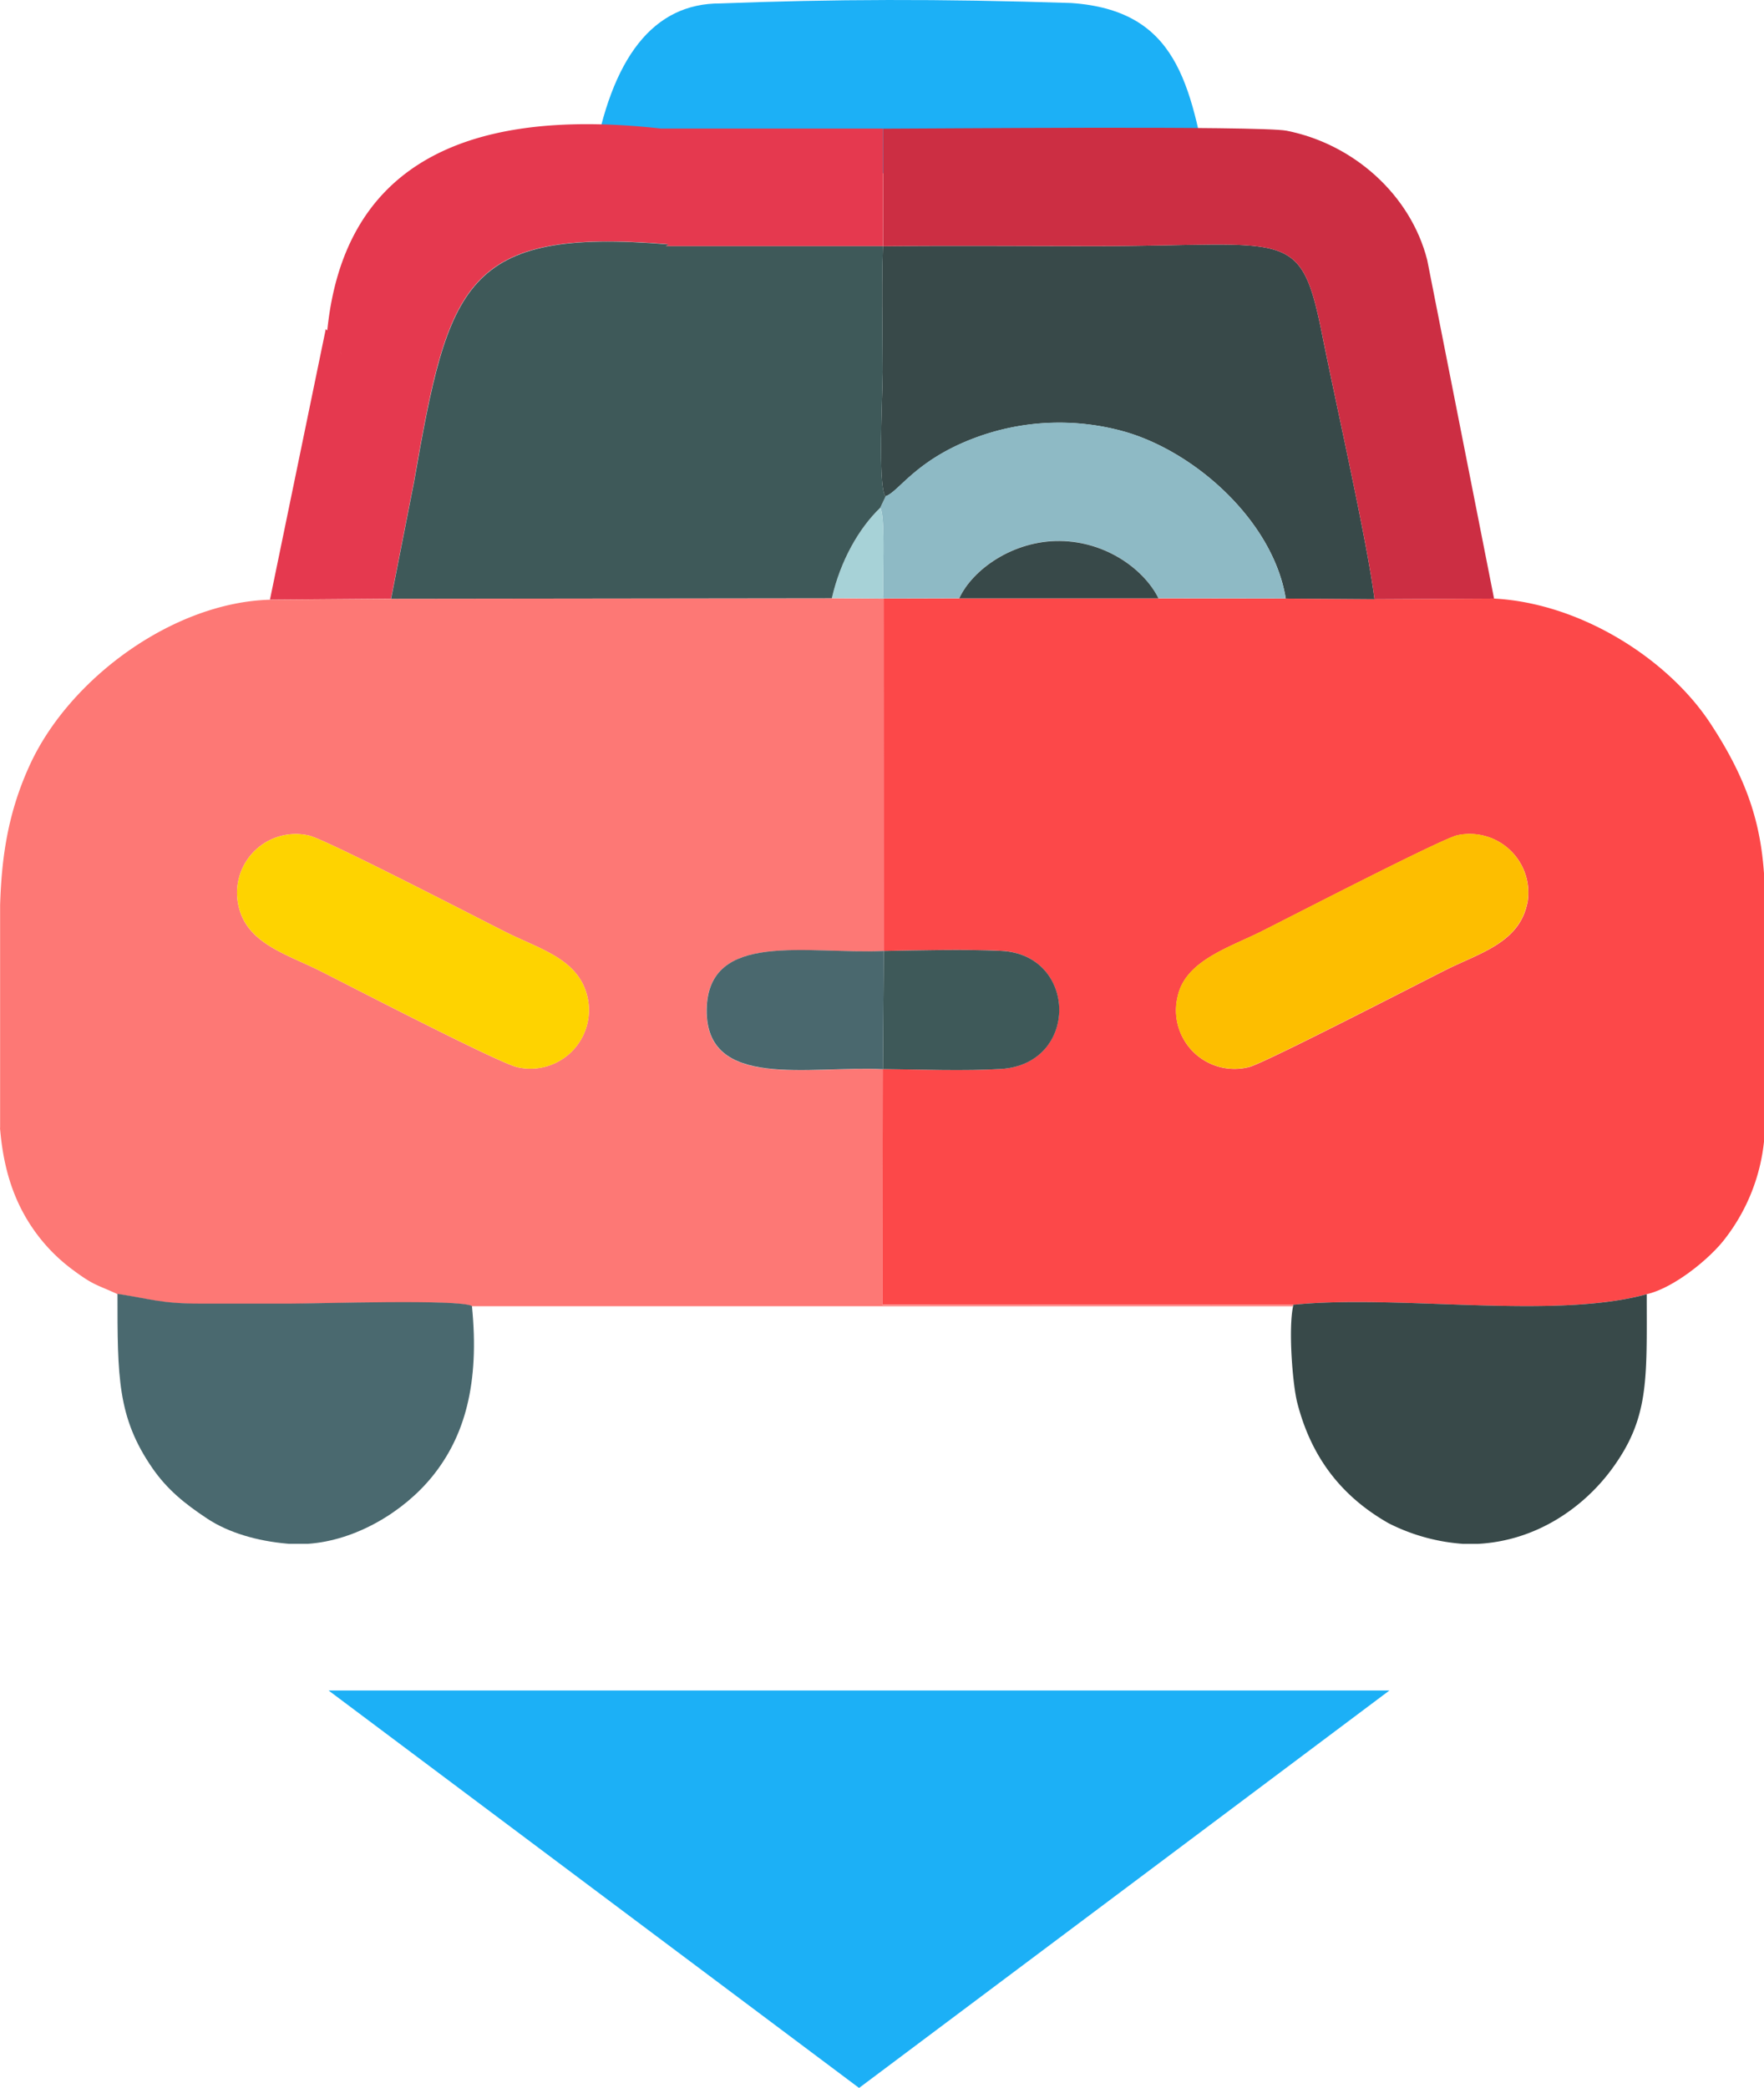 <svg xmlns="http://www.w3.org/2000/svg" width="379.908" height="449.495" viewBox="0 0 379.908 449.495">
  <g id="Layer_x0020_1" transform="translate(0.01 0.001)">
    <g id="_1959929514624" transform="translate(-0.01 -0.001)">
      <path id="Path_2599" data-name="Path 2599" d="M55.44,35.369q132.7,4.11,132.7,4.122c-3.96-21.6-6.954-37.279-29.7-38.845C130.091-.275,106.88-.183,82.887.738Q61.335.669,55.463,35.369Z" transform="translate(72.24 0.001)" fill="#1cb0f6" fill-rule="evenodd"/>
      <path id="Path_2600" data-name="Path 2600" d="M51.407,122.337a12.645,12.645,0,0,1,15.151-15.312c3.707.875,36.151,17.661,42.391,20.793,7.437,3.73,15.7,5.78,17.569,14A12.611,12.611,0,0,1,111.46,156.9c-3.868-.783-36.22-17.569-42.506-20.724C61.631,132.515,53.249,130.258,51.407,122.337ZM.013,169.955V121.992c.322-10.385,1.7-20.056,6.516-30.418C15.141,73.061,37.407,56.8,58.154,56.252l26.066-.207,94.914-.115,11.145.092.023,75.871c-16.579.737-37.878-4.49-38.131,12.6-.253,17.454,22.059,12.043,37.947,12.849l-.069,50.727,88.42.023v.253H101.6c-2.671-1.5-33.135-.507-39.029-.507H42.98c-8.358,0-10.638-1.036-17.707-2.1-4.559-2.118-5.043-1.8-9.763-5.342a36.961,36.961,0,0,1-7.322-7.23c-5.434-7.115-7.507-14.9-8.2-23.187Z" transform="translate(0.01 72.857)" fill="#fd7875" fill-rule="evenodd"/>
      <path id="Path_2601" data-name="Path 2601" d="M221.378,121.68c-1.773,8.474-10.339,10.661-17.546,14.276-5.918,2.97-39.075,20.079-42.322,20.885a12.6,12.6,0,0,1-15.358-15.358c1.727-7.53,11.076-10.385,17.868-13.77,5.826-2.9,39.144-20.125,42.368-20.77A12.634,12.634,0,0,1,221.4,121.7Zm51-6.516v57.75a41.05,41.05,0,0,1-8.289,20.747c-3.224,4.329-11.122,10.776-16.993,12.089-20.056,5.549-53.743-.023-76.148,2.28L82.53,208l.069-50.727c7.944.092,17.661.461,25.467-.023,16.855-1.059,16.51-24.661-.023-25.421-7.921-.368-17.247-.115-25.26.023L82.76,55.986l16.3-.046h42.9l27.4.046,19.112.138,25.743-.138c18.858,1.013,37.51,13.1,46.536,26.756,8.22,12.457,10.891,21.9,11.628,32.421Z" transform="translate(107.528 72.87)" fill="#fc4849" fill-rule="evenodd"/>
      <path id="Path_2602" data-name="Path 2602" d="M83.369,77.057c2.97-.944,6.839-8.5,21.23-13.263a51.932,51.932,0,0,1,30.556-.553c15.358,4.536,31.753,19.457,34.4,35.829l19.112.138c-1.589-12.526-8.174-41.447-11.237-56.759-4.743-23.717-7-19.25-48.977-19.25-15.2,0-30.464-.138-45.638.023-.345,8.865-.069,18.214-.069,27.148,0,4.122-1.105,25.006.622,26.71Z" transform="translate(107.357 29.786)" fill="#384949" fill-rule="evenodd"/>
      <path id="Path_2603" data-name="Path 2603" d="M82.58,37.449c15.174-.161,30.441-.023,45.638-.023,41.977,0,44.233-4.467,48.977,19.25,3.062,15.312,9.648,44.233,11.237,56.759l25.743-.138L199.783,40.419c-3.592-14.092-15.911-25.006-30.3-27.839-5.6-1.105-77.529-.437-86.855-.437L82.58,37.472Z" transform="translate(107.593 15.559)" fill="#cc2e43" fill-rule="evenodd"/>
      <path id="Path_2604" data-name="Path 2604" d="M87.312,123.572c-2.671-1.5-33.135-.507-39.029-.507h-19.6c-8.358,0-10.638-1.036-17.707-2.1,0,17.845-.023,26.572,7.483,37.464,3.224,4.674,7,7.714,11.835,10.914,4.559,3.016,10.684,4.836,17.362,5.411l.322.023H51.99c10.339-.714,20.585-6.885,26.733-14.437,7.023-8.635,10.27-20.01,8.589-36.773Z" transform="translate(14.326 157.579)" fill="#4a696f" fill-rule="evenodd"/>
      <path id="Path_2605" data-name="Path 2605" d="M121.206,123.28v.253c-1.082,5.02-.092,17.108.9,20.885,2.993,11.628,9.418,20.056,19.641,25.881a41.906,41.906,0,0,0,16,4.444h3.339c12.895-.714,22.819-8.128,28.6-15.888,8.243-11.1,7.668-19.3,7.668-37.855-20.056,5.549-53.743-.023-76.147,2.28Z" transform="translate(157.295 157.618)" fill="#384949" fill-rule="evenodd"/>
      <path id="Path_2606" data-name="Path 2606" d="M83.471,55.378c-.484.99-.668,1.474-1.151,2.441,1.243,2.164.368,16.464.714,19.549l16.3-.046c2.924-6.309,11.7-12.434,21.622-12.342,10.155.092,18.306,6.286,21.276,12.342l27.4.046C167.01,61,150.593,46.076,135.234,41.54a51.932,51.932,0,0,0-30.556.553C90.264,46.859,86.4,54.411,83.448,55.355Z" transform="translate(107.254 51.465)" fill="#8ebac5" fill-rule="evenodd"/>
      <path id="Path_2607" data-name="Path 2607" d="M22.518,93.627c1.865,7.921,10.224,10.178,17.546,13.839,6.286,3.155,38.638,19.918,42.506,20.724A12.6,12.6,0,0,0,97.63,113.107c-1.865-8.22-10.108-10.27-17.569-14C73.821,95.976,41.377,79.19,37.67,78.315A12.645,12.645,0,0,0,22.518,93.627Z" transform="translate(28.899 101.567)" fill="#fed300" fill-rule="evenodd"/>
      <path id="Path_2608" data-name="Path 2608" d="M185.6,92.986a12.634,12.634,0,0,0-15.013-14.76c-3.224.645-36.543,17.868-42.368,20.77-6.793,3.408-16.141,6.24-17.868,13.77a12.6,12.6,0,0,0,15.358,15.358c3.247-.806,36.4-17.914,42.322-20.885,7.207-3.592,15.773-5.8,17.546-14.276Z" transform="translate(143.303 101.563)" fill="#fdbe00" fill-rule="evenodd"/>
      <path id="Path_2609" data-name="Path 2609" d="M110.437,37.884h46.812l.046-25.329H109.47Q42.74,5.129,37.582,56.028a4.255,4.255,0,0,0-.322-.322L25.24,113.962l26.066-.207,4.951-25.191c7.414-42.552,10.753-54.756,54.8-51.1l.645-.391-1.289.783Zm-70.069,22.7c.069.184.161.368.23.576C40.529,60.979,40.437,60.772,40.368,60.588Z" transform="translate(32.901 15.124)" fill="#e5394f" fill-rule="evenodd"/>
      <path id="Path_2610" data-name="Path 2610" d="M82.57,114.452c7.944.092,17.661.461,25.467-.023,16.855-1.059,16.51-24.661-.023-25.421-7.921-.368-17.247-.115-25.26.023l-.184,25.421Z" transform="translate(107.58 115.696)" fill="#3e5959" fill-rule="evenodd"/>
      <path id="Path_2611" data-name="Path 2611" d="M104.038,114.447l.184-25.421c-16.579.737-37.878-4.49-38.131,12.6-.253,17.454,22.059,12.043,37.947,12.849Z" transform="translate(86.112 115.701)" fill="#4a686e" fill-rule="evenodd"/>
      <path id="Path_2612" data-name="Path 2612" d="M89.71,62.923h42.9c-2.97-6.056-11.122-12.25-21.276-12.342C101.407,50.488,92.634,56.613,89.71,62.923Z" transform="translate(116.881 65.887)" fill="#384949" fill-rule="evenodd"/>
      <path id="Path_2613" data-name="Path 2613" d="M77.79,66.927l11.145.092c-.345-3.109.53-17.385-.714-19.549-4.582,4.4-8.566,11.352-10.431,19.48Z" transform="translate(101.353 61.837)" fill="#a7d2d7" fill-rule="evenodd"/>
      <path id="Path_2614" data-name="Path 2614" d="M30.61,56.032Q35.756,5.121,102.5,12.559" transform="translate(39.896 15.12)" fill="none" fill-rule="evenodd"/>
      <path id="Path_2615" data-name="Path 2615" d="M38.73,74.282c7.414-42.552,10.753-54.756,54.8-51.1" transform="translate(50.473 29.407)" fill="none" fill-rule="evenodd"/>
      <path id="Path_2616" data-name="Path 2616" d="M96.323,23.2c-44.049-3.661-47.365,8.543-54.8,51.1L36.57,99.482l94.914-.115c1.865-8.128,5.849-15.082,10.431-19.48.484-.99.668-1.474,1.151-2.441-1.727-1.7-.622-22.566-.622-26.71,0-8.911-.276-18.283.069-27.148H95.7l.645-.391Z" transform="translate(47.66 29.42)" fill="#3e5959" fill-rule="evenodd"/>
      <path id="Path_2617" data-name="Path 2617" d="M144.976,243.615,202.1,200.833l57.1-42.783H30.72l57.128,42.783Z" transform="translate(40.039 205.88)" fill="#1cb0f6" fill-rule="evenodd"/>
    </g>
  </g>
</svg>
